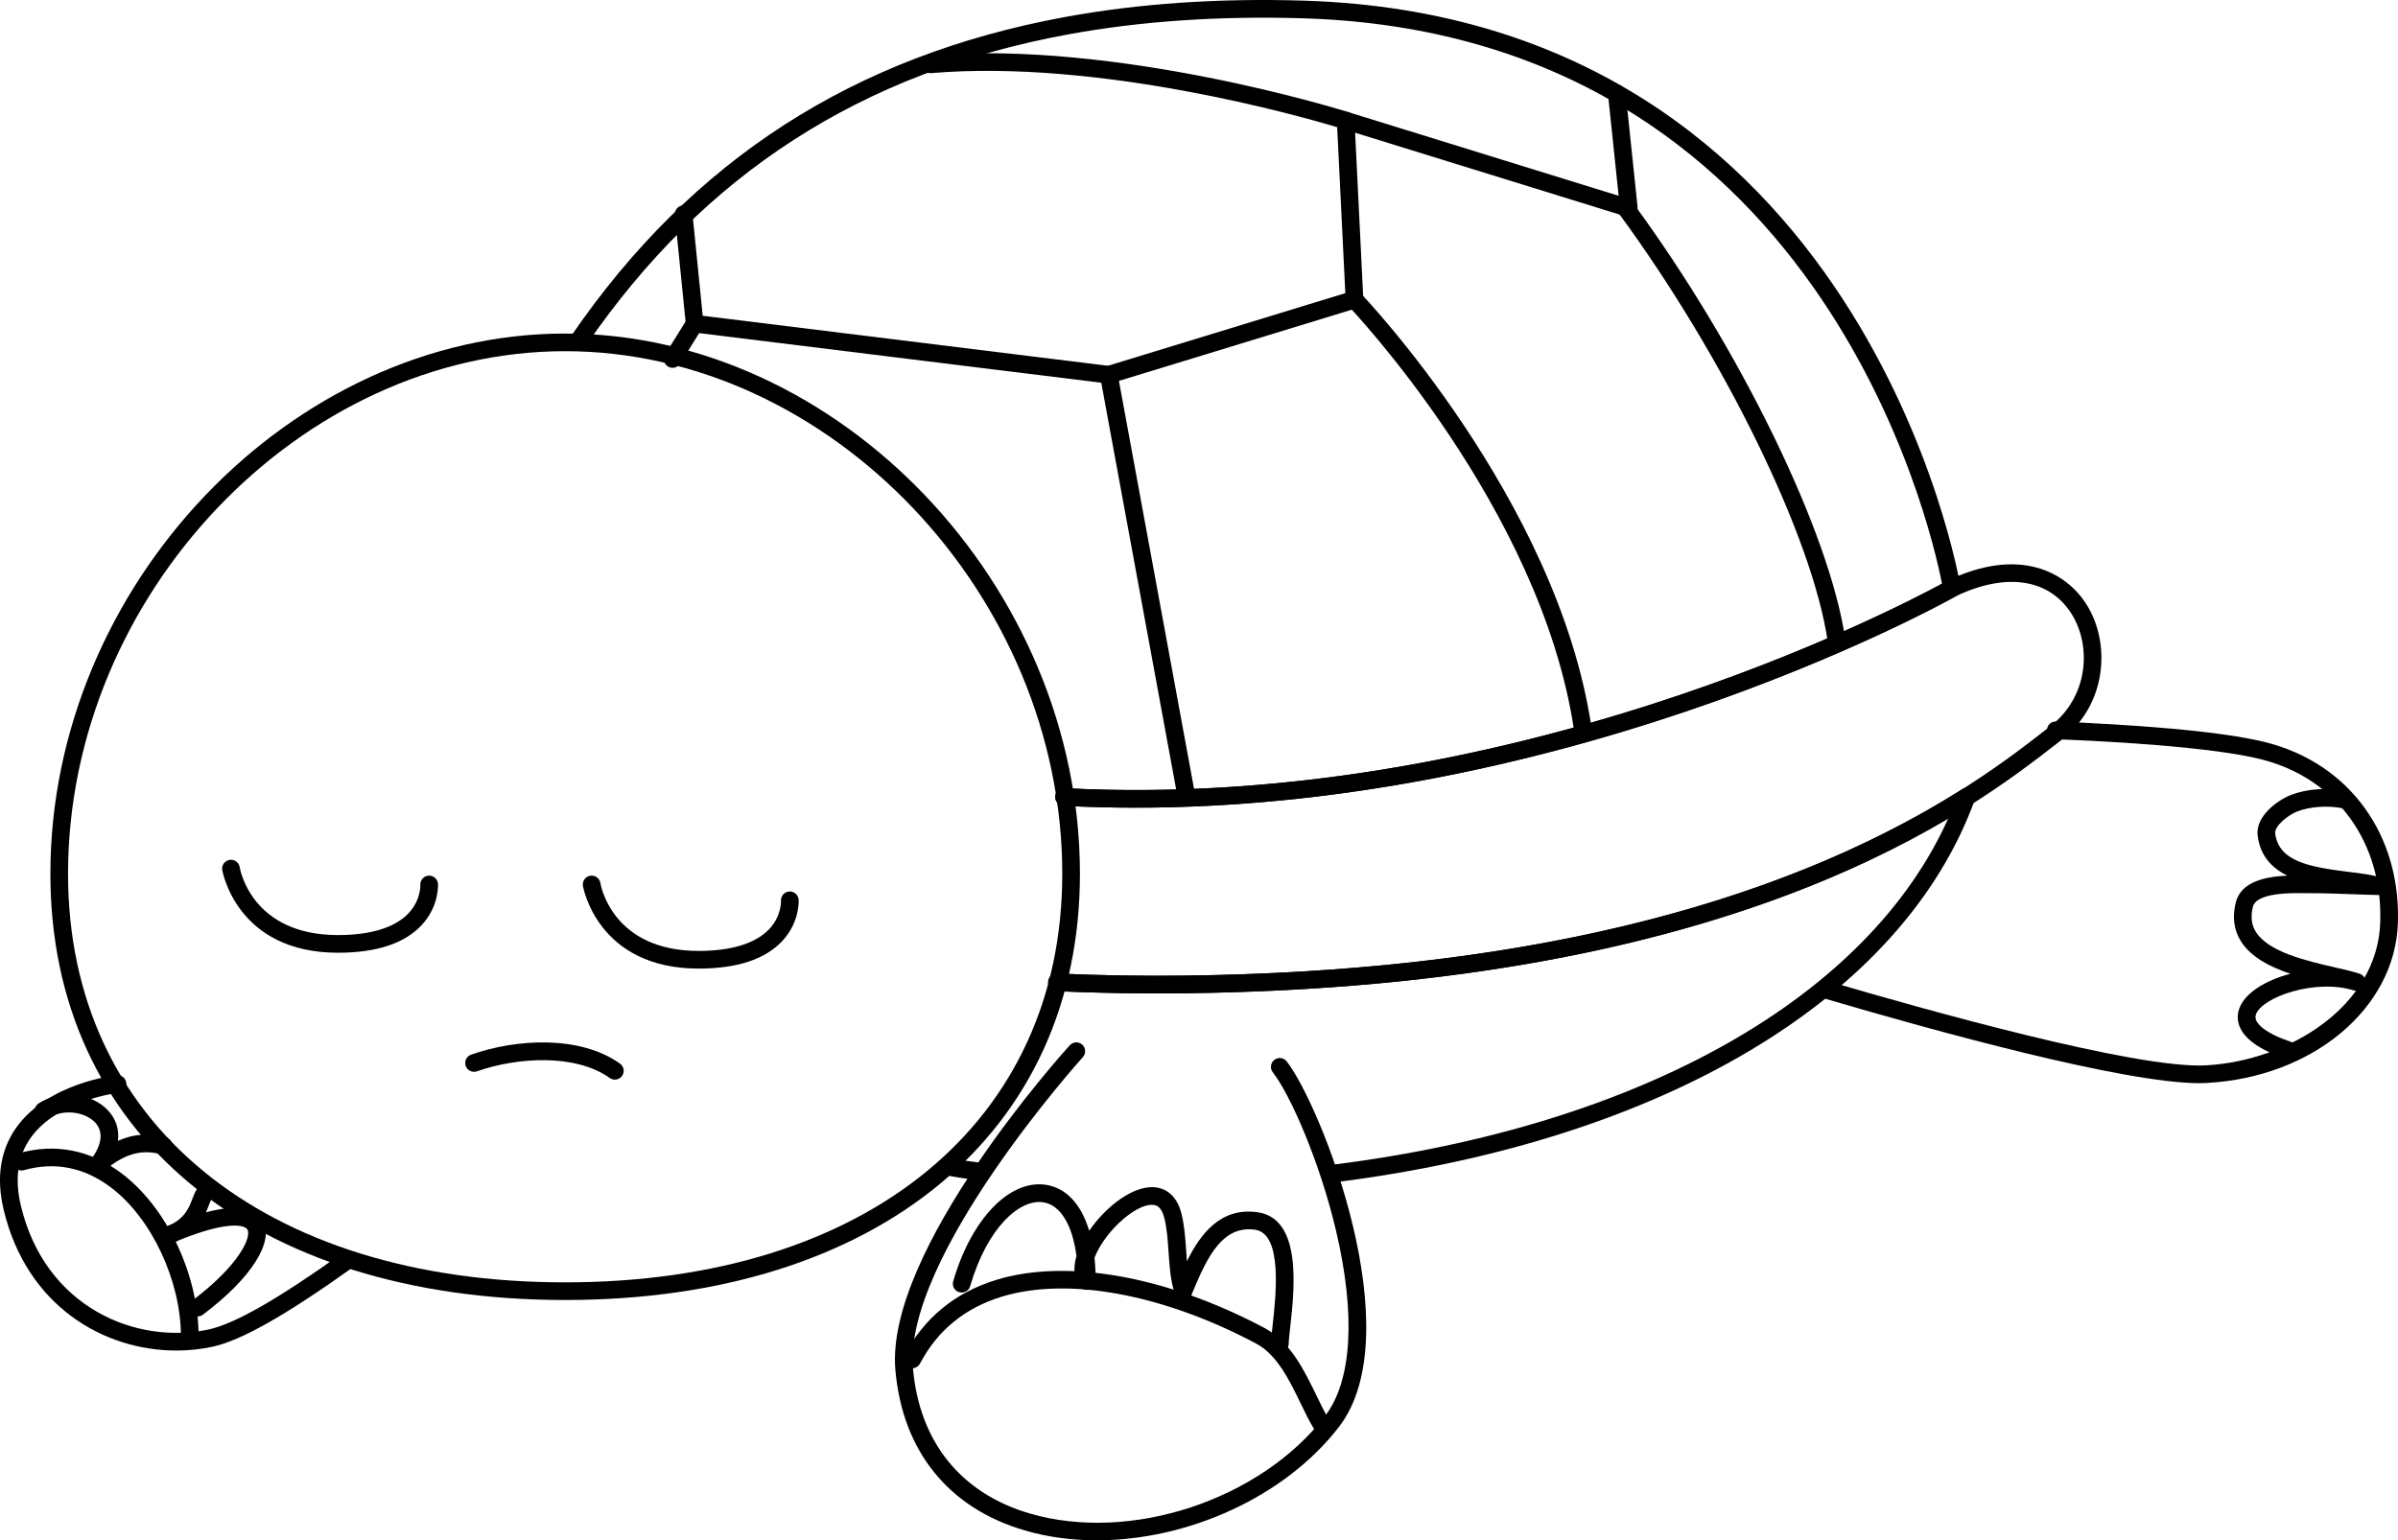 <?xml version="1.0" encoding="UTF-8"?>
<svg id="b" data-name="Layer 2" xmlns="http://www.w3.org/2000/svg" width="162.913" height="104.677" viewBox="0 0 162.913 104.677">
  <g id="c" data-name="OBJECTS">
    <g id="d" data-name="Turtle Outline">
      <g id="e" data-name="path835">
        <path d="M11.971,91.779c-4.935,0-10.167-3.037-11.722-9.568-.516-2.169-.23-4.042.848-5.569,2.144-3.034,6.636-3.55,6.825-3.57.339-.031.624.202.66.532.036.329-.202.625-.531.661-.041.004-4.15.482-5.977,3.073-.868,1.232-1.09,2.778-.657,4.596,1.64,6.893,7.799,9.477,12.756,8.415,1.748-.374,4.7-2.058,9.026-5.146.271-.191.646-.129.837.14.192.27.13.645-.14.837-4.524,3.23-7.534,4.929-9.472,5.344-.797.171-1.622.257-2.454.257Z" fill="#000" stroke-width="0"/>
      </g>
      <g id="f" data-name="path834">
        <path d="M149.425,73.61c-5.138,0-17.995-3.552-25.365-5.721-.318-.093-.5-.427-.406-.744.093-.317.428-.501.744-.406,6.082,1.789,20.711,5.922,25.472,5.66,5.666-.315,11.642-4.03,11.836-9.703.186-5.435-2.968-9.784-8.033-11.08-2.467-.631-7.319-1.11-14.033-1.385-.331-.014-.589-.293-.575-.624s.273-.59.624-.575c4.739.194,11.064.599,14.281,1.422,5.634,1.441,9.142,6.263,8.936,12.283-.198,5.791-5.773,10.46-12.969,10.859-.16.01-.331.014-.511.014Z" fill="#000" stroke-width="0"/>
      </g>
      <g id="g" data-name="path828">
        <path d="M66.392,80.192c-.028,0-.056,0-.084-.006l-.65-.088c-.39-.051-.529-.069-1.233-.2-.325-.061-.54-.374-.479-.7s.373-.537.7-.479c.667.124.8.142,1.169.19l.66.09c.328.046.558.349.511.677-.042.3-.299.517-.593.517Z" fill="#000" stroke-width="0"/>
      </g>
      <g id="h" data-name="path828">
        <path d="M90.648,80.342c-.298,0-.556-.222-.595-.524-.041-.329.192-.629.521-.671,20.908-2.633,36.343-11.37,41.784-23.532-12.956,7.636-30.404,11.633-51.899,11.885-2.922.035-5.844-.014-8.68-.142-.331-.016-.587-.296-.572-.627.016-.33.286-.564.627-.572,2.812.129,5.707.175,8.611.142,22.144-.26,39.918-4.516,52.831-12.649.216-.136.497-.121.696.041.199.161.274.431.187.672-4.895,13.456-21.132,23.166-43.435,25.975-.025.003-.051.004-.076.004Z" fill="#000" stroke-width="0"/>
      </g>
      <g id="i" data-name="path827">
        <path d="M78.622,67.51c-2.308,0-4.602-.051-6.844-.152-.331-.016-.587-.296-.572-.627.016-.33.286-.564.627-.572,2.812.129,5.707.175,8.611.142,37.585-.441,52.814-12.263,58.547-16.713l.297-.23c2.61-2.021,2.799-5.45,1.474-7.597-1.498-2.429-4.452-2.891-7.9-1.237-.241.14-28.27,15.921-60.606,14.238-.331-.018-.585-.3-.568-.631.019-.331.315-.554.631-.568,31.987,1.687,59.71-13.943,59.986-14.101,4.819-2.313,8.049-.649,9.479,1.669,1.604,2.598,1.384,6.74-1.761,9.176l-.295.229c-5.82,4.519-21.28,16.52-59.27,16.965-.612.008-1.225.011-1.836.011Z" fill="#000" stroke-width="0"/>
      </g>
      <g id="j" data-name="path818">
        <path d="M77.157,54.888c-1.623,0-3.254-.041-4.902-.127-.331-.018-.585-.3-.568-.631.019-.331.315-.554.631-.568,29.958,1.59,56.214-12.051,59.616-13.896-.804-4.1-8.417-37.345-43.387-38.422-5.714-.173-11.092.193-15.994,1.096-14.031,2.584-24.731,9.485-32.714,21.1-.187.271-.559.344-.834.154-.273-.188-.343-.561-.154-.834C47.022,10.869,57.975,3.804,72.336,1.159,77.323.241,82.792-.137,88.584.044c38.088,1.173,44.55,39.458,44.61,39.845.039.245-.079.49-.295.613-.265.152-25.524,14.386-55.742,14.386Z" fill="#000" stroke-width="0"/>
      </g>
      <g id="k" data-name="path820">
        <path d="M80.514,54.247c-.283,0-.536-.203-.589-.492l-5.107-27.745-27.319-3.372-1.294,2.076c-.175.281-.545.367-.826.191-.281-.175-.367-.545-.191-.826l1.496-2.401c.123-.198.351-.306.582-.278l28.137,3.473c.261.032.47.229.517.487l5.187,28.179c.061.326-.155.639-.481.698-.036.007-.073.011-.109.011Z" fill="#000" stroke-width="0"/>
      </g>
      <g id="l" data-name="path821">
        <path d="M47.191,22.595c-.304,0-.565-.23-.596-.54l-.747-7.441c-.033-.329.207-.623.537-.656.306-.036.624.206.656.537l.747,7.441c.033.329-.207.623-.537.656-.02.002-.04.003-.061.003Z" fill="#000" stroke-width="0"/>
      </g>
      <g id="m" data-name="path822">
        <path d="M75.328,26.068c-.257,0-.495-.167-.574-.425-.097-.317.082-.652.398-.75l16.245-4.97-.554-11.281c-2.489-.744-16.186-4.641-27.577-3.673-.333.036-.621-.217-.648-.547-.028-.33.217-.621.547-.648,12.771-1.078,28.284,3.797,28.438,3.847.239.075.405.292.418.542l.598,12.169c.013.274-.161.522-.424.604l-16.691,5.106c-.059.018-.118.026-.176.026Z" fill="#000" stroke-width="0"/>
      </g>
      <g id="n" data-name="path823">
        <path d="M110.658,14.747c-.06,0-.119-.009-.178-.026l-19.236-5.955c-.316-.098-.493-.435-.396-.751.099-.316.429-.495.751-.396l18.367,5.687-.721-6.885c-.034-.33.205-.625.534-.659.325-.03.625.203.659.534l.815,7.789c.021.2-.061.398-.216.526-.108.089-.244.136-.381.136Z" fill="#000" stroke-width="0"/>
      </g>
      <g id="o" data-name="path824">
        <path d="M107.517,50.061c-.292,0-.548-.213-.593-.51-2.27-15.068-15.206-28.638-15.336-28.773-.23-.238-.224-.618.016-.848.237-.229.618-.225.848.015.133.139,13.332,13.976,15.66,29.427.049.328-.177.634-.504.684-.03.004-.061.006-.091.006Z" fill="#000" stroke-width="0"/>
      </g>
      <g id="p" data-name="path825">
        <path d="M124.766,44.121c-.293,0-.549-.215-.593-.513-1.032-7.063-6.992-19.289-14.172-29.071-.196-.268-.139-.644.128-.839.267-.197.642-.142.839.128,7.282,9.922,13.336,22.374,14.393,29.608.048.328-.179.633-.507.681-.029.004-.059.006-.088.006Z" fill="#000" stroke-width="0"/>
      </g>
      <g id="q" data-name="path829">
        <path d="M38.395,88.345c-21.245,0-34.972-11.368-34.972-28.962,0-19.56,16.342-36.716,34.972-36.716s34.972,17.156,34.972,36.716c0,17.594-13.727,28.962-34.972,28.962ZM38.395,23.866c-17.991,0-33.772,16.597-33.772,35.517,0,16.865,13.257,27.763,33.772,27.763s33.772-10.897,33.772-27.763c0-18.92-15.781-35.517-33.772-35.517Z" fill="#000" stroke-width="0"/>
      </g>
      <g id="r" data-name="path830">
        <path d="M22.962,64.746c-6.896,0-7.854-5.568-7.863-5.624-.052-.327.172-.635.499-.687.334-.05.634.172.687.498.032.198.838,4.613,6.678,4.613,2.228,0,3.887-.516,4.8-1.491.837-.895.795-1.9.794-1.91-.022-.331.229-.616.559-.639.324-.023.616.228.639.559.004.062.087,1.525-1.115,2.81-1.161,1.242-3.071,1.871-5.676,1.871Z" fill="#000" stroke-width="0"/>
      </g>
      <g id="s" data-name="path831">
        <path d="M47.464,65.823c-6.895,0-7.854-5.568-7.862-5.624-.052-.327.172-.635.499-.687.335-.046.634.172.687.497.032.195.836,4.614,6.677,4.614,2.228,0,3.888-.516,4.801-1.491.836-.895.795-1.899.794-1.909-.022-.331.229-.617.559-.639.331-.019.616.229.639.559.004.062.087,1.524-1.115,2.809-1.162,1.242-3.072,1.871-5.677,1.871Z" fill="#000" stroke-width="0"/>
      </g>
      <g id="t" data-name="path832">
        <path d="M41.773,73.37c-.12,0-.242-.036-.348-.111-2.342-1.673-6.316-1.407-9.019-.455-.313.111-.655-.053-.766-.365s.053-.655.365-.766c3.087-1.09,7.41-1.323,10.116.609.27.192.332.567.14.837-.117.164-.302.251-.489.251Z" fill="#000" stroke-width="0"/>
      </g>
      <g id="u" data-name="path833">
        <path d="M74.511,104.677c-1.682,0-3.333-.217-4.89-.672-5.181-1.516-8.303-5.383-8.791-10.889-.719-8.104,11.333-21.516,11.847-22.082.223-.246.604-.265.847-.042.246.222.265.602.042.847-.122.136-12.213,13.588-11.54,21.172.441,4.979,3.259,8.476,7.933,9.842,6.835,2.002,15.645-.904,20.052-6.611,1.836-2.378,2.107-6.843.763-12.572-1.092-4.655-3.085-9.231-4.305-10.801-.203-.262-.156-.639.105-.842.261-.203.638-.156.842.105,2.36,3.036,8.45,18.49,3.544,24.844-3.685,4.771-10.267,7.701-16.448,7.701Z" fill="#000" stroke-width="0"/>
      </g>
      <g id="v" data-name="path854">
        <path d="M89.79,97.4c-.2,0-.396-.1-.51-.281-.316-.505-.608-1.108-.918-1.748-.751-1.552-1.603-3.312-3.021-4.064-6.345-3.373-12.815-4.561-17.31-3.18-2.483.764-4.344,2.29-5.531,4.538-.154.291-.515.407-.811.25-.293-.154-.405-.518-.25-.811,1.341-2.54,3.44-4.264,6.239-5.124,4.792-1.472,11.606-.251,18.225,3.266,1.766.938,2.708,2.885,3.539,4.603.295.608.573,1.184.855,1.634.176.28.091.65-.19.827-.099.062-.209.091-.317.091Z" fill="#000" stroke-width="0"/>
      </g>
      <g id="w" data-name="path855">
        <path d="M86.952,91.907c-.331,0-.6-.268-.6-.6,0-.274.047-.7.106-1.239.226-2.022.694-6.229-1.191-6.498-2.179-.304-3.216,1.749-4.253,4.266l-.065.158c-.096.232-.306.372-.575.371-.251-.009-.47-.172-.549-.41-.308-.921-.374-1.921-.438-2.887-.055-.812-.105-1.577-.286-2.298-.202-.809-.582-.865-.707-.884-.947-.141-2.678,1.192-3.642,2.795-.17.282-.302.554-.396.804.054.494.081,1.02.081,1.574,0,.259-.166.488-.412.57-.244.078-.516-.005-.67-.214-.392-.529-.463-1.237-.222-2.057-.278-2.132-1.099-3.489-2.277-3.656-1.557-.221-3.771,1.665-4.946,5.706-.092.317-.421.502-.744.408-.317-.093-.501-.426-.408-.744,1.226-4.212,3.801-6.905,6.269-6.559,1.396.199,2.425,1.315,2.97,3.126,1.158-1.68,3.081-3.163,4.574-2.941.484.072,1.349.399,1.694,1.78.207.824.264,1.681.319,2.509.017.246.032.488.053.727.911-1.855,2.288-3.688,4.801-3.332,3.037.432,2.502,5.236,2.215,7.818-.055.488-.101.878-.101,1.106,0,.331-.268.6-.6.6h0Z" fill="#000" stroke-width="0"/>
      </g>
      <g id="x" data-name="path856">
        <path d="M12.892,91.414c-.331,0-.6-.268-.6-.6-.002-3.78-1.999-8.033-4.749-10.112-1.821-1.378-3.812-1.771-5.916-1.181-.323.09-.651-.096-.74-.414-.09-.319.096-.65.414-.74,2.452-.691,4.859-.217,6.967,1.378,3.073,2.325,5.222,6.877,5.224,11.069,0,.331-.268.6-.6.6h0Z" fill="#000" stroke-width="0"/>
      </g>
      <g id="y" data-name="path857">
        <path d="M6.685,79.718c-.146,0-.294-.054-.408-.16-.225-.209-.256-.554-.072-.799.735-.982.829-1.86.262-2.472-.641-.691-2.105-.984-3.187-.299-.28.178-.651.096-.828-.184-.179-.279-.096-.65.184-.828,1.477-.938,3.588-.716,4.712.495.536.579.757,1.292.667,2.059,1.066-.48,2.146-.555,3.266-.231.318.092.502.424.41.742-.092.317-.421.505-.742.41-1.324-.382-2.552-.024-3.869,1.12-.113.098-.253.146-.394.146Z" fill="#000" stroke-width="0"/>
      </g>
      <g id="z" data-name="path858">
        <path d="M13.422,89.464c-.182,0-.361-.082-.479-.239-.199-.265-.146-.641.119-.84,3.226-2.423,4.033-4.339,3.748-4.826-.196-.338-1.414-.584-4.599.705-.228.118-.482.227-.769.322-.307.098-.636-.055-.75-.354-.115-.3.025-.637.319-.766.241-.105.478-.205.707-.299.878-.474,1.126-1.114,1.349-1.691.166-.428.337-.871.765-1.112.289-.164.655-.061.817.228s.062.652-.226.816c-.063.052-.168.322-.237.502-.055.143-.117.304-.195.476,2.025-.538,3.318-.352,3.855.567.822,1.41-.773,3.918-4.064,6.391-.108.081-.234.12-.36.12Z" fill="#000" stroke-width="0"/>
      </g>
      <g id="aa" data-name="path859">
        <path d="M155.485,71.981c-.062,0-.127-.011-.189-.031-3.358-1.118-3.434-2.591-3.181-3.369.352-1.077,1.776-1.957,3.485-2.406-1.397-.47-2.706-1.145-3.374-2.233-.465-.758-.577-1.635-.335-2.607.359-1.44,2.052-1.765,3.5-1.829-1.042-.514-1.84-1.336-2.013-2.715-.172-1.367,1.447-2.454,2.258-2.766,1.077-.416,2.464-.521,3.712-.281.325.062.538.376.476.702-.062.326-.382.544-.702.476-1.021-.195-2.191-.108-3.054.223-.633.244-1.562.997-1.498,1.497.235,1.881,2.287,2.278,4.945,2.603.862.104,1.677.204,2.293.409.281.094.452.379.402.671-.05.288-.3.498-.592.498h-.012c-.629-.012-1.252-.034-1.875-.057-.905-.033-1.809-.066-2.725-.066h-.024l-.358-.003c-.987-.013-3.325-.045-3.569.93-.164.657-.101,1.209.193,1.688.851,1.386,3.461,1.985,5.367,2.423.667.152,1.242.285,1.692.435.313.104.483.441.381.755-.102.314-.439.488-.752.386-2.62-.835-6.294.454-6.681,1.641-.191.587.735,1.299,2.418,1.859.314.104.484.444.38.759-.084.252-.318.411-.569.411Z" fill="#000" stroke-width="0"/>
      </g>
    </g>
  </g>
</svg>